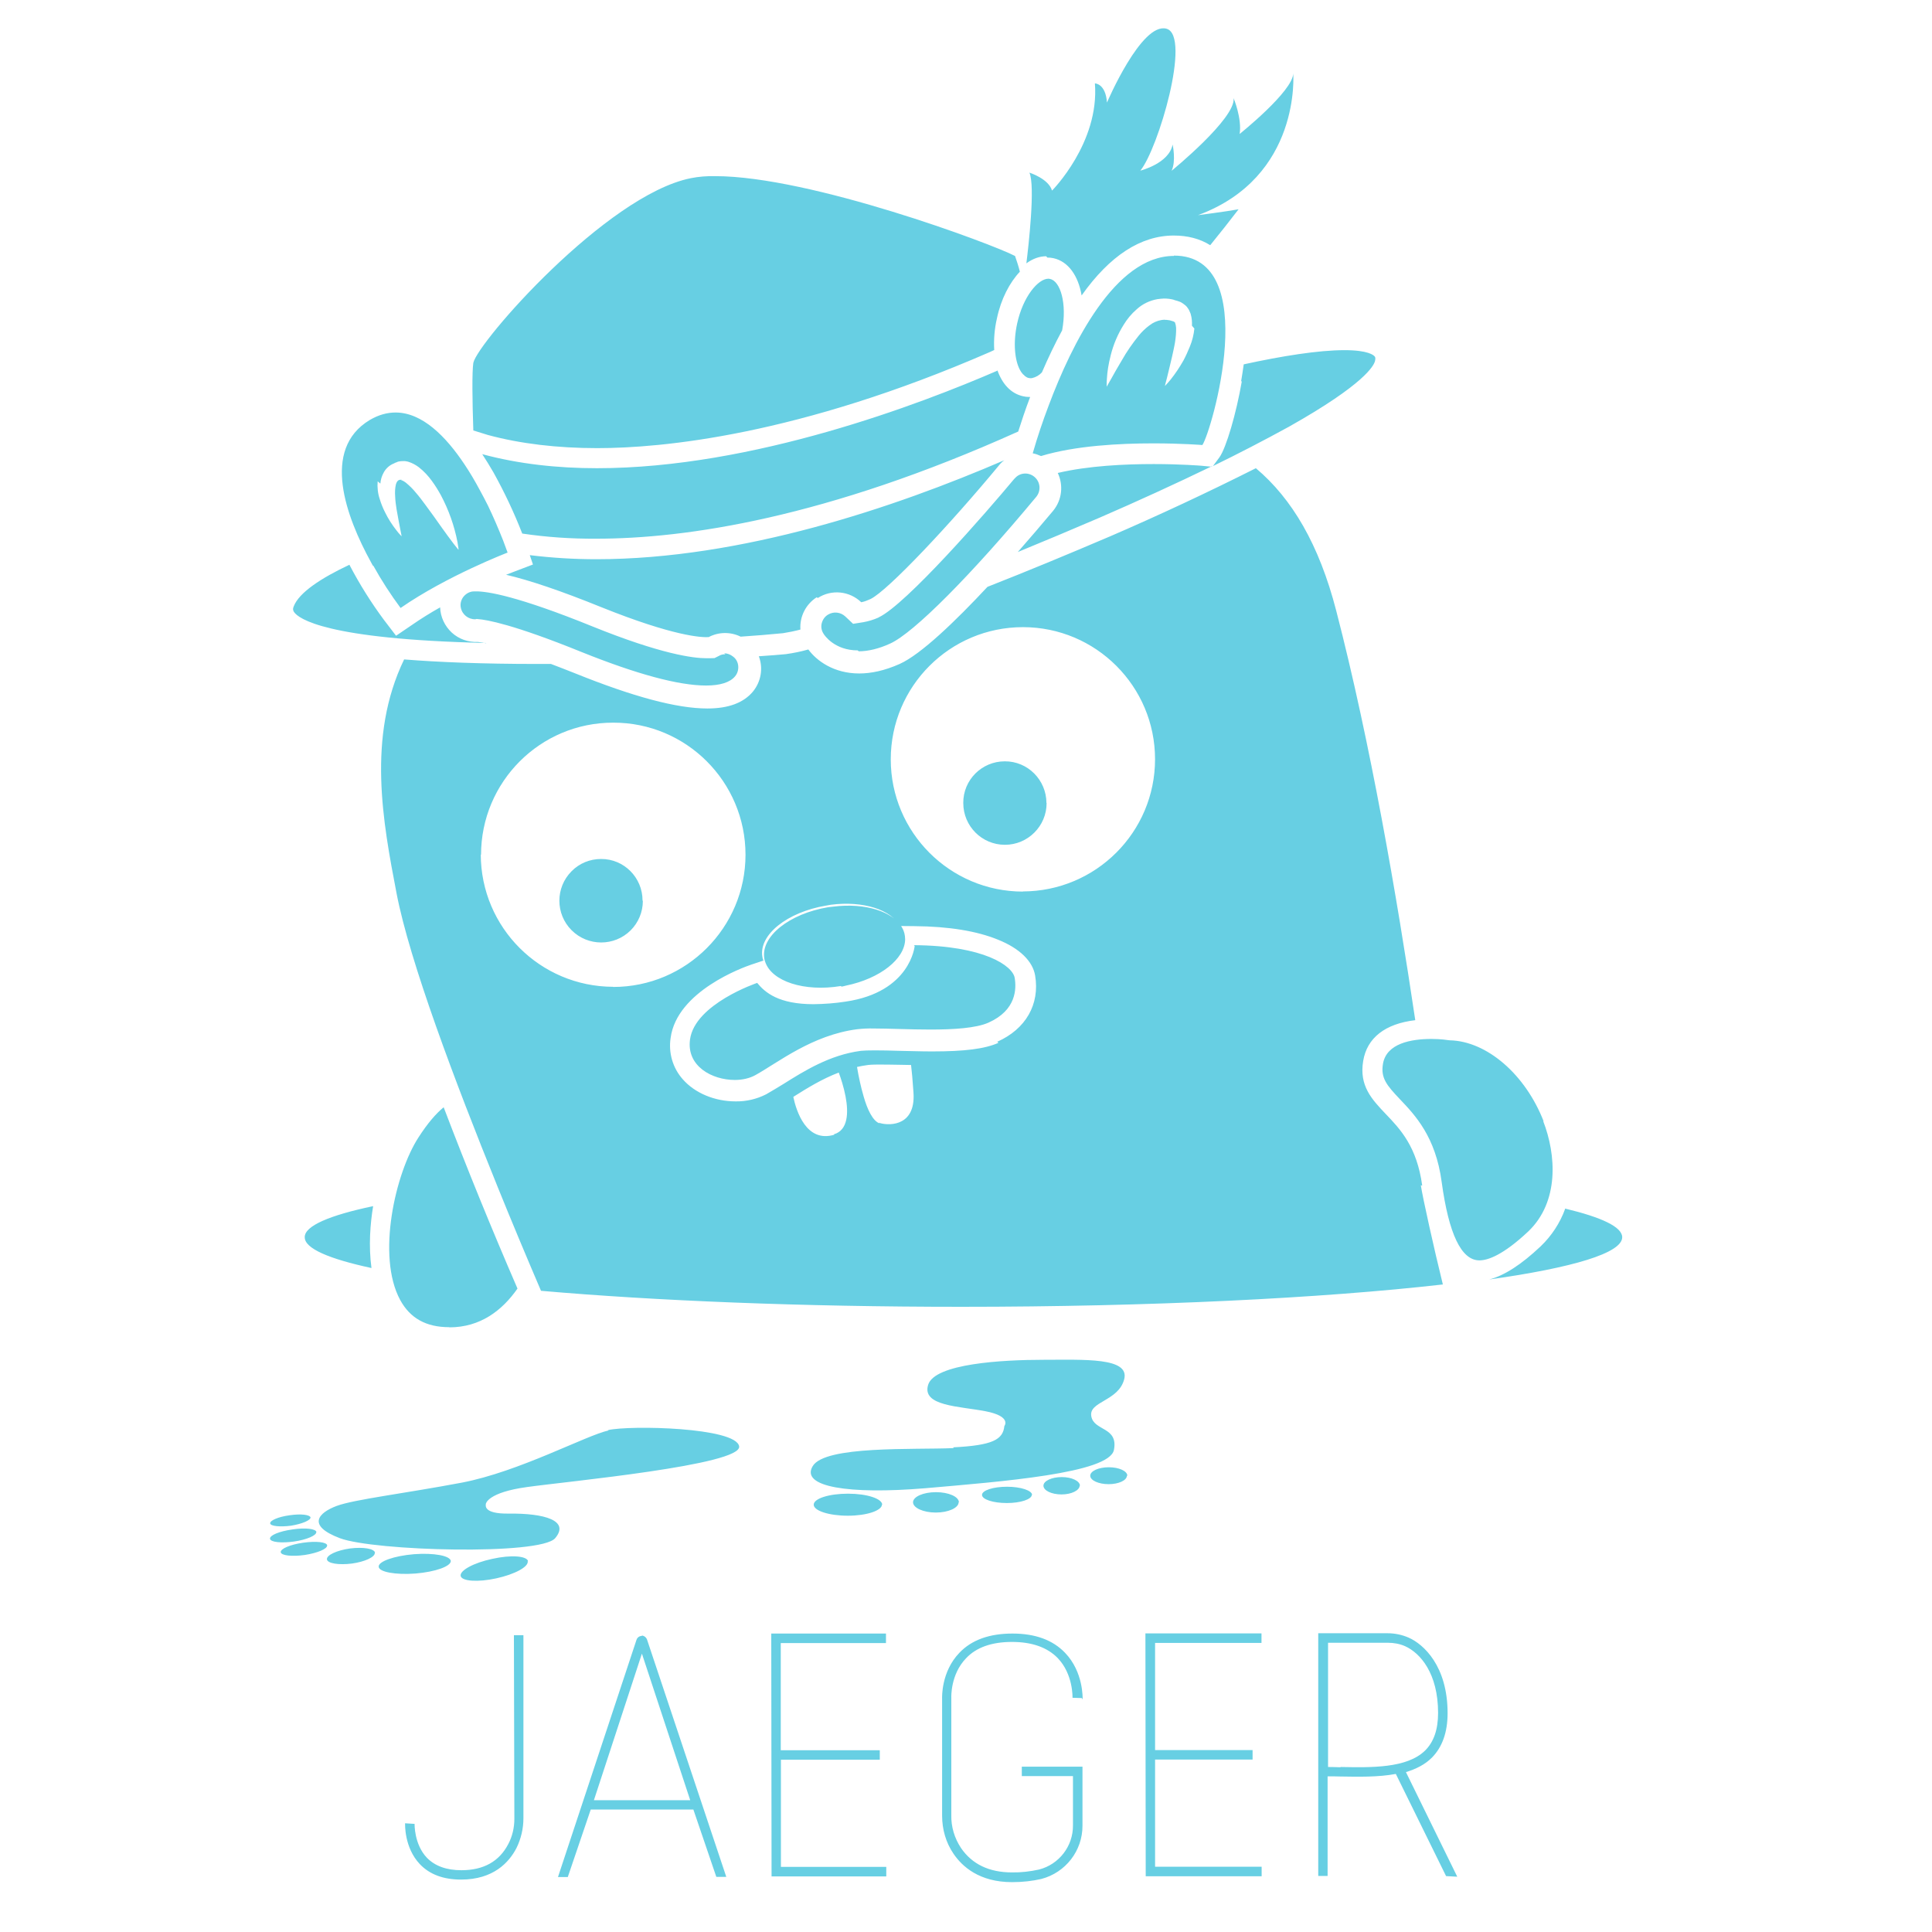 <svg viewBox="0 0 128 128" xmlns="http://www.w3.org/2000/svg"><path fill="#67CFE3" d="M55.758 65.367l.14-.03 .16-.04c2.24-.46 3.89-1.76 3.91-3.06l-.001 0c0-.27-.06-.53-.19-.76 -.59-1.08-2.45-1.68-4.57-1.41l-.35.04c-2.57.43-4.46 1.94-4.22 3.39 .01.07.03.16.06.23 .43 1.29 2.59 2 5.01 1.6Zm-21.68 55.13c0 .6-.14 1.18-.4 1.67 -.6 1.16-1.64 1.74-3.11 1.74 -.99 0-1.75-.28-2.28-.82 -.86-.9-.82-2.25-.82-2.25l-.63-.04c0 .07-.06 1.61.98 2.71 .65.68 1.56 1.02 2.73 1.02 2.14 0 3.18-1.14 3.67-2.09 .3-.61.46-1.29.46-1.97v-12.13h-.63Zm8.46-12.11v0c-.17-.01-.32.1-.37.26l-5.2 15.71h.65l1.52-4.47h6.8l1.52 4.46h.66l-5.25-15.72v0c-.06-.16-.2-.26-.36-.27Zm-3.19 10.88l3.18-9.71 3.2 9.71Zm11.77 5.05h7.6v-.63h-6.98v-7.1h6.55v-.63h-6.56v-7.1h6.97v-.63h-7.6Zm20.609-11.72c0-.08.06-1.82-1.16-3.09 -.82-.86-1.99-1.28-3.49-1.28 -1.52 0-2.7.42-3.51 1.27 -1.22 1.26-1.15 2.97-1.15 3.03v7.76c0 .93.26 1.8.75 2.52 .58.86 1.72 1.89 3.89 1.89 .71 0 1.36-.08 1.93-.21v0c1.61-.42 2.74-1.87 2.73-3.54v-3.9h-4.02v.625h3.39v3.27 0c.01 1.37-.92 2.58-2.25 2.92 -.59.13-1.19.2-1.79.19 -1.52 0-2.65-.55-3.38-1.62v0c-.43-.65-.66-1.41-.64-2.18v-7.79c0-.02-.06-1.52.97-2.59 .68-.73 1.71-1.09 3.05-1.09 1.32 0 2.34.36 3.03 1.07 1.03 1.07.98 2.61.98 2.63l.62.02Zm4.18 11.71h7.68v-.63h-7.06v-7.1h6.46v-.63h-6.46v-7.1h7.05v-.63h-7.69Zm20.64.03l-3.4-6.93c.65-.2 1.25-.49 1.71-.95 .69-.69 1.05-1.68 1.05-2.95 0-3.14-1.6-4.57-2.56-5 -.45-.2-.93-.3-1.42-.3h-4.59v16.08h.62v-6.6c.26 0 .54 0 .82.01 1.22.02 2.54.05 3.7-.17l3.33 6.77Zm-7.72-7.25v0c-.28-.01-.56-.02-.84-.02v-8.23h3.95c.41 0 .8.07 1.16.23 .99.45 2.18 1.78 2.18 4.42 0 1.11-.29 1.93-.87 2.5 -1.21 1.17-3.54 1.12-5.61 1.08ZM67.83 24.84l0 0c.03.03.06.06.09.09l.04.02 .07.05v0c.1.05.23.07.35.05 .25-.06.48-.19.65-.38 .41-.95.85-1.875 1.34-2.785 .33-1.79-.12-3.25-.79-3.4v0c-.04-.01-.08-.02-.12-.02 -.68 0-1.68 1.18-2.07 2.965 -.28 1.28-.16 2.433.18 3.07 .05.1.12.2.2.29ZM40.32 94.77c-1.5.33-5.91 2.73-9.73 3.46 -3.817.72-7.12 1.11-8.28 1.54 -1.16.43-2.06 1.28.21 2.14 2.27.85 13.27 1.15 14.26 0 .98-1.16-.68-1.66-3.09-1.63 -1.72.02-1.5-.57-1.5-.65 0 0 .1-.75 2.73-1.11 2.63-.37 14.265-1.46 14.05-2.7 -.21-1.25-7.2-1.41-8.7-1.07Zm-5.33 8.67c-.08-.36-1.14-.44-2.38-.16 -1.23.26-2.16.77-2.09 1.13 .07.35 1.13.43 2.36.16s2.16-.77 2.08-1.14Zm-5.12-.01c-.03-.36-1.12-.56-2.442-.46 -1.32.11-2.37.48-2.34.83 .02.35 1.12.55 2.44.45 1.32-.11 2.36-.48 2.34-.84Zm-5.02-.55c-.04-.28-.78-.4-1.66-.29 -.88.125-1.56.44-1.53.72 .03.27.78.39 1.65.28 .87-.12 1.56-.44 1.52-.72Zm-3.17-.49c-.03-.23-.75-.3-1.6-.18 -.85.12-1.51.4-1.48.63 .03.22.75.3 1.6.18 .84-.13 1.5-.41 1.47-.63Zm-.71-.88c-.04-.23-.75-.31-1.6-.18 -.86.12-1.52.39-1.48.62 .03.22.74.3 1.59.18 .84-.12 1.51-.41 1.47-.63Zm-.39-.96c-.03-.2-.65-.27-1.39-.16 -.75.1-1.32.35-1.29.54 .02.18.64.25 1.39.15 .73-.12 1.3-.36 1.282-.55Zm42.601-4.61c-2.62.12-8.54-.18-9.34 1.2 -.82 1.37 2.39 1.88 7.45 1.46 5.05-.44 12.21-.99 12.51-2.54 .3-1.54-1.33-1.24-1.5-2.23 -.18-.99 1.8-.99 2.18-2.45 .38-1.46-2.66-1.29-5.36-1.29s-7.2.25-7.63 1.66c-.43 1.41 2.05 1.41 3.81 1.75 1.75.34 1.24.98 1.24.98 -.09.9-.78 1.28-3.39 1.41Zm-4.73 3.76c0-.41-1.01-.74-2.27-.74 -1.25 0-2.27.32-2.27.73 0 .4 1.01.73 2.26.73 1.25 0 2.26-.34 2.26-.74Zm5.08-.16c0-.38-.68-.68-1.52-.68s-1.52.3-1.52.67c0 .37.68.68 1.51.68s1.51-.31 1.51-.68Zm4.85-.49c0-.3-.75-.55-1.66-.55 -.92 0-1.66.24-1.66.54 0 .3.73.54 1.65.54 .91 0 1.65-.25 1.65-.55Zm3.17-.61c0-.32-.54-.58-1.21-.58 -.67 0-1.21.26-1.21.57 0 .32.53.58 1.2.58 .66 0 1.2-.27 1.2-.59Zm3.14-.66c0-.32-.55-.57-1.23-.57 -.68 0-1.23.25-1.23.56 0 .31.55.56 1.22.56 .66 0 1.21-.25 1.21-.57Zm-54.5-15.8c-.001.73 1.59 1.42 4.42 2.03 -.2-1.47-.08-2.95.11-4.1 -2.9.61-4.532 1.31-4.532 2.05Zm83.504-1.89v0c-.34.94-.9 1.79-1.62 2.48 -1.28 1.21-2.41 1.94-3.41 2.2 5.53-.78 8.81-1.75 8.81-2.8 0-.68-1.36-1.32-3.79-1.9Zm-9.47-1.54c-.35-2.58-1.45-3.74-2.43-4.76 -.9-.95-1.76-1.85-1.48-3.5 .25-1.53 1.46-2.47 3.45-2.7 -1.21-8.14-2.97-18.39-5.24-27.14 -1.13-4.37-2.92-7.41-5.32-9.43v0c-3.2 1.61-6.45 3.13-9.74 4.55l-.001-.001c-2.67 1.14-5.34 2.25-8.04 3.31 -2.11 2.26-4.41 4.48-5.82 5.11 -1.01.45-1.9.63-2.68.63 -1.68 0-2.82-.84-3.37-1.59 -.49.14-.99.24-1.49.31 -.41.04-1.03.09-1.79.14v0c.3.79.15 1.68-.39 2.34 -.62.74-1.61 1.12-3.02 1.12 -2.03 0-4.92-.78-8.79-2.34 -.52-.21-1.05-.41-1.57-.61h-.89c-3.7 0-6.58-.12-8.84-.3 -2.48 5.128-1.4 10.81-.5 15.5 .86 4.49 3.88 12.5 6.67 19.38l-.001 0c.94 2.32 1.91 4.64 2.9 6.95 7.55.66 17.25 1.06 27.84 1.06 12.58 0 23.91-.57 31.91-1.48 -.59-2.39-1.33-5.73-1.46-6.57ZM31.87 56.64h0c0-4.84 3.92-8.77 8.76-8.762v0c4.83-.01 8.76 3.91 8.762 8.75 0 0 0 0 0 0v0c0 4.83-3.93 8.76-8.76 8.76 -.01 0-.01 0-.01-.01v0c-4.84-.01-8.76-3.93-8.77-8.77Zm23.4 18.54c-1.85.55-2.51-1.57-2.71-2.5l.03-.03c.86-.54 1.85-1.16 2.98-1.59 .13.35.33.95.45 1.58 .2 1.06.18 2.23-.77 2.51Zm3-.75c-.46-.18-.81-.94-1.05-1.78v0c-.19-.65-.33-1.3-.44-1.96v-.001c.22-.05.44-.09.66-.12 .1-.02.34-.04.83-.04 .45 0 1 .01 1.58.02l.51.01c.05.39.1.97.16 1.82l.01.24c.02 2.11-1.82 1.95-2.31 1.76Zm7.88-5.34c-.9.4-2.22.57-4.4.57 -.75 0-1.51-.03-2.19-.04 -.58-.02-1.14-.03-1.6-.03 -.43 0-.74.01-.92.03 -2.07.27-3.77 1.34-5.14 2.2 -.41.25-.79.48-1.14.68v0c-.63.32-1.32.48-2.02.47 -1.39 0-2.7-.55-3.5-1.46v0c-.67-.75-.96-1.76-.81-2.74 .41-3.11 4.84-4.69 5.34-4.86l.81-.27v0c-.04-.08-.06-.16-.07-.25 -.25-1.45 1.64-2.96 4.21-3.39l.34-.06c2.125-.27 3.98.33 4.56 1.41l.99.01c2.25.02 4.11.32 5.52.9 1.42.57 2.29 1.42 2.45 2.37 .32 1.91-.62 3.55-2.51 4.39Zm1.625-10.02v0c-4.84 0-8.76-3.93-8.76-8.76 0-4.84 3.92-8.76 8.76-8.76 4.83 0 8.75 3.92 8.75 8.75v0c0 4.83-3.92 8.75-8.76 8.76Zm-38 28.87c2.05 0 3.5-1.12 4.51-2.57l-.001-.001c-1.72-3.97-3.35-7.97-4.89-12.01 -.5.41-1.06 1.05-1.67 2 -1.532 2.36-2.79 7.86-1.21 10.77 .66 1.21 1.72 1.8 3.24 1.8Zm72.5-13.637c-1.21-3.12-3.77-5.33-6.23-5.38l-.09-.01s-.47-.08-1.11-.08c-1.35 0-2.99.29-3.22 1.65 -.16.94.25 1.42 1.12 2.34 1 1.05 2.37 2.48 2.77 5.49 .47 3.44 1.3 5.19 2.5 5.19 .55 0 1.56-.34 3.24-1.92 2.05-1.96 1.86-5.07.98-7.32ZM42.59 59.69c0 .73-.29 1.43-.81 1.95h0c-1.08 1.07-2.83 1.07-3.91-.01s-1.08-2.83 0-3.91c.51-.52 1.21-.81 1.95-.81v0c1.52-.01 2.75 1.23 2.75 2.75 0 0 0 0 0 0Zm26.75-6.48v0c0 1.52-1.24 2.76-2.76 2.76 -1.53 0-2.76-1.24-2.76-2.76 0 0 0-.01 0-.01l-.001 0c-.01-1.53 1.23-2.76 2.75-2.76 0-.01 0-.01 0 0v0c1.52-.01 2.75 1.23 2.76 2.75 0 0 0 0 0 0ZM32.33 28.82c2.15.58 4.59.87 7.24.87 4.26 0 13.3-.83 26.02-6.37l.28-.13v0c-.04-.71.02-1.41.18-2.1 .27-1.282.84-2.37 1.52-3.09l-.001 0c-.09-.36-.2-.7-.32-1.04 -1.47-.78-13.555-5.29-19.86-5.29v-.001c-.55-.01-1.1.03-1.64.14 -5.59 1.138-14.09 10.85-14.39 12.23 -.09.59-.07 2.465 0 4.48Zm-.11 13.8v0c-.19-.04-.37-.07-.56-.09v0c-.64.03-1.26-.19-1.73-.62h0c-.47-.44-.75-1.04-.77-1.67 -.64.36-1.27.75-1.86 1.16l-1.06.72 -.78-1.02h-.001c-.87-1.17-1.64-2.4-2.31-3.683 -1.87.88-3.34 1.84-3.69 2.76 -.07.16-.05.26.02.37 .3.44 2.11 1.81 12.7 2.05Zm21.96-3v0c.91-.59 2.1-.47 2.88.28 .21-.04.41-.12.61-.21 1.16-.56 5.33-5.01 8.5-8.84 .11-.14.23-.26.37-.36 -7.26 3.13-17.39 6.56-27.04 6.56v0c-1.47 0-2.94-.09-4.4-.27l.21.62 -1.21.46c-.01 0-.22.08-.57.22 1.55.36 3.65 1.07 6.29 2.14 4.82 1.94 6.67 2.02 7.13 1.99v0c.66-.35 1.45-.36 2.12-.03v0c.93-.06 1.87-.14 2.81-.23v0c.38-.06.77-.14 1.15-.24v-.001c-.06-.86.36-1.68 1.08-2.14Zm28.09-14.34c-.36 2.09-1.03 4.395-1.48 5.02l-.43.58 0-.001c1.7-.83 3.38-1.7 5.04-2.61 5.01-2.82 5.63-4.05 5.7-4.36 .05-.21 0-.27-.03-.3 -.06-.07-.41-.41-1.99-.41 -1.74 0-4.16.39-6.68.94 -.05.375-.11.74-.17 1.11Zm-1.96 5.645l-.73-.07c-.02 0-1.34-.11-3.14-.11 -1.88 0-4.34.11-6.36.59 .38.8.29 1.78-.31 2.51v0c-.77.92-1.55 1.83-2.34 2.73v-.001c1.82-.75 3.64-1.51 5.45-2.29v0c2.49-1.08 4.96-2.21 7.4-3.39ZM66.1 24.55c-5.08 2.2-16.207 6.47-26.55 6.47 -2.62 0-5.19-.28-7.6-.93 .25.38.5.79.75 1.22l0 0c.72 1.3 1.36 2.65 1.9 4.04 1.62.24 3.25.35 4.9.34 5.93 0 15.21-1.36 27.96-7.1 .2-.63.46-1.42.79-2.29l-.08 0h0c-.14 0-.27-.02-.4-.05 -.8-.18-1.38-.82-1.7-1.75ZM24.74 37.49v0c.53.96 1.14 1.9 1.8 2.79 3.07-2.13 7.09-3.67 7.09-3.67s-.11-.31-.3-.81v0c-.31-.78-.64-1.55-1-2.3 -.17-.34-.35-.68-.53-1.01H31.8c-.32-.6-.66-1.18-1.03-1.73 -1.24-1.86-2.8-3.43-4.56-3.43 -.56 0-1.125.15-1.72.5 -3.23 1.95-1.56 6.41.09 9.42l.12.22Zm.46-5.45c.02-.27.1-.52.23-.75v0c.15-.27.39-.48.68-.59l.07-.04 .09-.03 .06-.03 .07-.02v-.001c.09-.02.19-.03.29-.03h.07l.06 0c.07.01.15.02.22.04 .29.09.51.22.7.36 .36.28.64.593.87.91 .23.31.43.64.6.95 .52.98.89 2.02 1.1 3.11 .03.16.04.29.06.38l.01.13s-.13-.15-.33-.41c-.27-.36-.54-.72-.8-1.09 -.32-.45-.68-.97-1.08-1.5 -.2-.27-.4-.54-.62-.79h0c-.2-.25-.42-.46-.66-.66h0c-.09-.07-.17-.12-.27-.16 -.02 0-.03 0-.04-.01l-.01-.01h.01c.01 0 .01 0 .02-.01 0 0 .02-.02 0-.01l-.07.01 -.05 0h0c-.05.01-.09.03-.13.07v0c-.06.07-.1.15-.12.23 -.06.26-.07.53-.05.8 .01.29.05.57.09.83 .09.53.18.98.24 1.3 .06.32.1.51.1.51l-.1-.1c-.06-.07-.16-.17-.25-.3h0c-.29-.37-.54-.76-.74-1.17h0c-.15-.29-.27-.59-.36-.89v0c-.13-.38-.17-.78-.14-1.18Zm1.03-5.37v.67Zm43.16-9.605c.14 0 .27.01.4.04 .98.21 1.65 1.16 1.87 2.47 1.87-2.64 3.92-3.97 6.11-3.97 .91 0 1.73.21 2.41.64 .64-.79 1.27-1.58 1.88-2.38 -.88.16-2.69.39-2.69.39 6.86-2.53 6.31-9.4 6.31-9.4 0 1.18-3.55 4.02-3.55 4.02 .16-1.03-.4-2.37-.4-2.37 .15 1.34-4.11 4.81-4.11 4.81 .31-.64.07-1.74.07-1.74 -.24 1.26-2.14 1.73-2.14 1.73 1.18-1.43 3.39-8.918 1.74-9.4 -1.66-.48-3.95 4.89-3.95 4.89 -.09-1.27-.8-1.27-.8-1.27 .31 3.94-2.84 7.102-2.84 7.102 -.23-.79-1.5-1.19-1.5-1.19 .4.875-.06 4.88-.2 6.01 .41-.3.86-.47 1.31-.47Zm8.39-.11c-3.91 0-6.79 5.88-8.29 9.88v-.001c-.4 1.05-.76 2.12-1.07 3.2 .18.03.37.1.55.18 2.27-.69 5.22-.84 7.45-.84 1.87 0 3.24.11 3.24.11 .59-.83 4.02-12.55-1.89-12.55Zm1.35 4.81v0c-.04.41-.14.81-.3 1.2 -.13.32-.27.63-.43.93 -.25.44-.53.86-.84 1.25v-.001c-.12.15-.25.29-.38.43 0 0 .04-.21.14-.56 .08-.35.21-.84.34-1.42 .06-.29.14-.61.19-.93 .05-.32.08-.66.07-.95v0c-.01-.12-.03-.23-.07-.34v-.001c-.01-.02-.02-.03-.03-.03h-.01l-.01-.02 -.06-.03 -.17-.05c-.07-.03-.15-.03-.21-.04 -.07-.02-.14 0-.2-.02 -.07 0-.14.01-.21.02l0-.001c-.29.05-.56.17-.79.35v-.001c-.27.2-.51.43-.72.69 -.41.51-.79 1.05-1.11 1.62 -.31.51-.55.95-.73 1.27l-.28.49v-.16c0-.1 0-.25.02-.43 .02-.37.09-.89.25-1.5v-.001c.18-.72.47-1.4.86-2.02 .22-.36.5-.71.86-1.02l0 0c.38-.35.86-.58 1.37-.67 .13-.02.27-.03.4-.04 .13 0 .27 0 .39.02s.26.04.37.09l.18.05 .08.03 .01 0h0l.05.02 .02.01 .03.01c.02 0 .34.2.43.33l.08.11 .06.1c.03.07.07.15.1.23 .09.3.1.56.09.8ZM56.89 43.15c.63 0 1.34-.17 2.08-.51 1.56-.7 5.36-4.52 9.69-9.73v0c.32-.4.27-.98-.12-1.31 -.01-.01-.01-.01-.01-.01v0c-.4-.33-.99-.28-1.31.12 -.01 0-.01 0-.01 0 -1.88 2.26-7.17 8.33-8.99 9.19l-.03.02v0c-.32.14-.65.24-.98.3l-.69.11 -.52-.49v0c-.31-.29-.78-.34-1.14-.12v0c-.22.13-.36.34-.42.58v0c-.06.24-.01.49.13.7 .06.1.73 1.09 2.26 1.09Zm-8.83.2v0c-.16-.01-.31.03-.44.11l-.28.14 -.32.01c-.07 0-.14 0-.22 0 -.87 0-3-.27-7.53-2.1 -5-2.03-6.98-2.33-7.72-2.33 -.09 0-.18 0-.26.01v-.001c-.25.04-.46.18-.61.38v-.001c-.14.2-.2.45-.15.69 .09.46.5.78.96.77l.09-.02 .1.01c.55.04 2.32.34 6.85 2.18 3.66 1.47 6.43 2.22 8.25 2.22 .94 0 1.59-.21 1.92-.61v0c.16-.19.23-.44.21-.68v0c-.02-.25-.14-.48-.34-.625v0c-.17-.14-.38-.22-.59-.22ZM60.6 62.67s-.27 3.06-4.58 3.69c-.7.11-1.41.16-2.125.17 -2.29 0-3.2-.76-3.73-1.41 0 0-4.13 1.39-4.45 3.75 -.24 1.77 1.46 2.68 2.97 2.68 .5 0 .98-.11 1.36-.32 1.5-.83 3.75-2.65 6.74-3.04v0c.36-.04.72-.06 1.09-.05 1.02 0 2.42.07 3.77.07 1.54 0 3.02-.09 3.85-.46 1.85-.83 1.85-2.25 1.73-2.97 -.14-.79-2.02-2.13-6.68-2.16Z"/></svg>